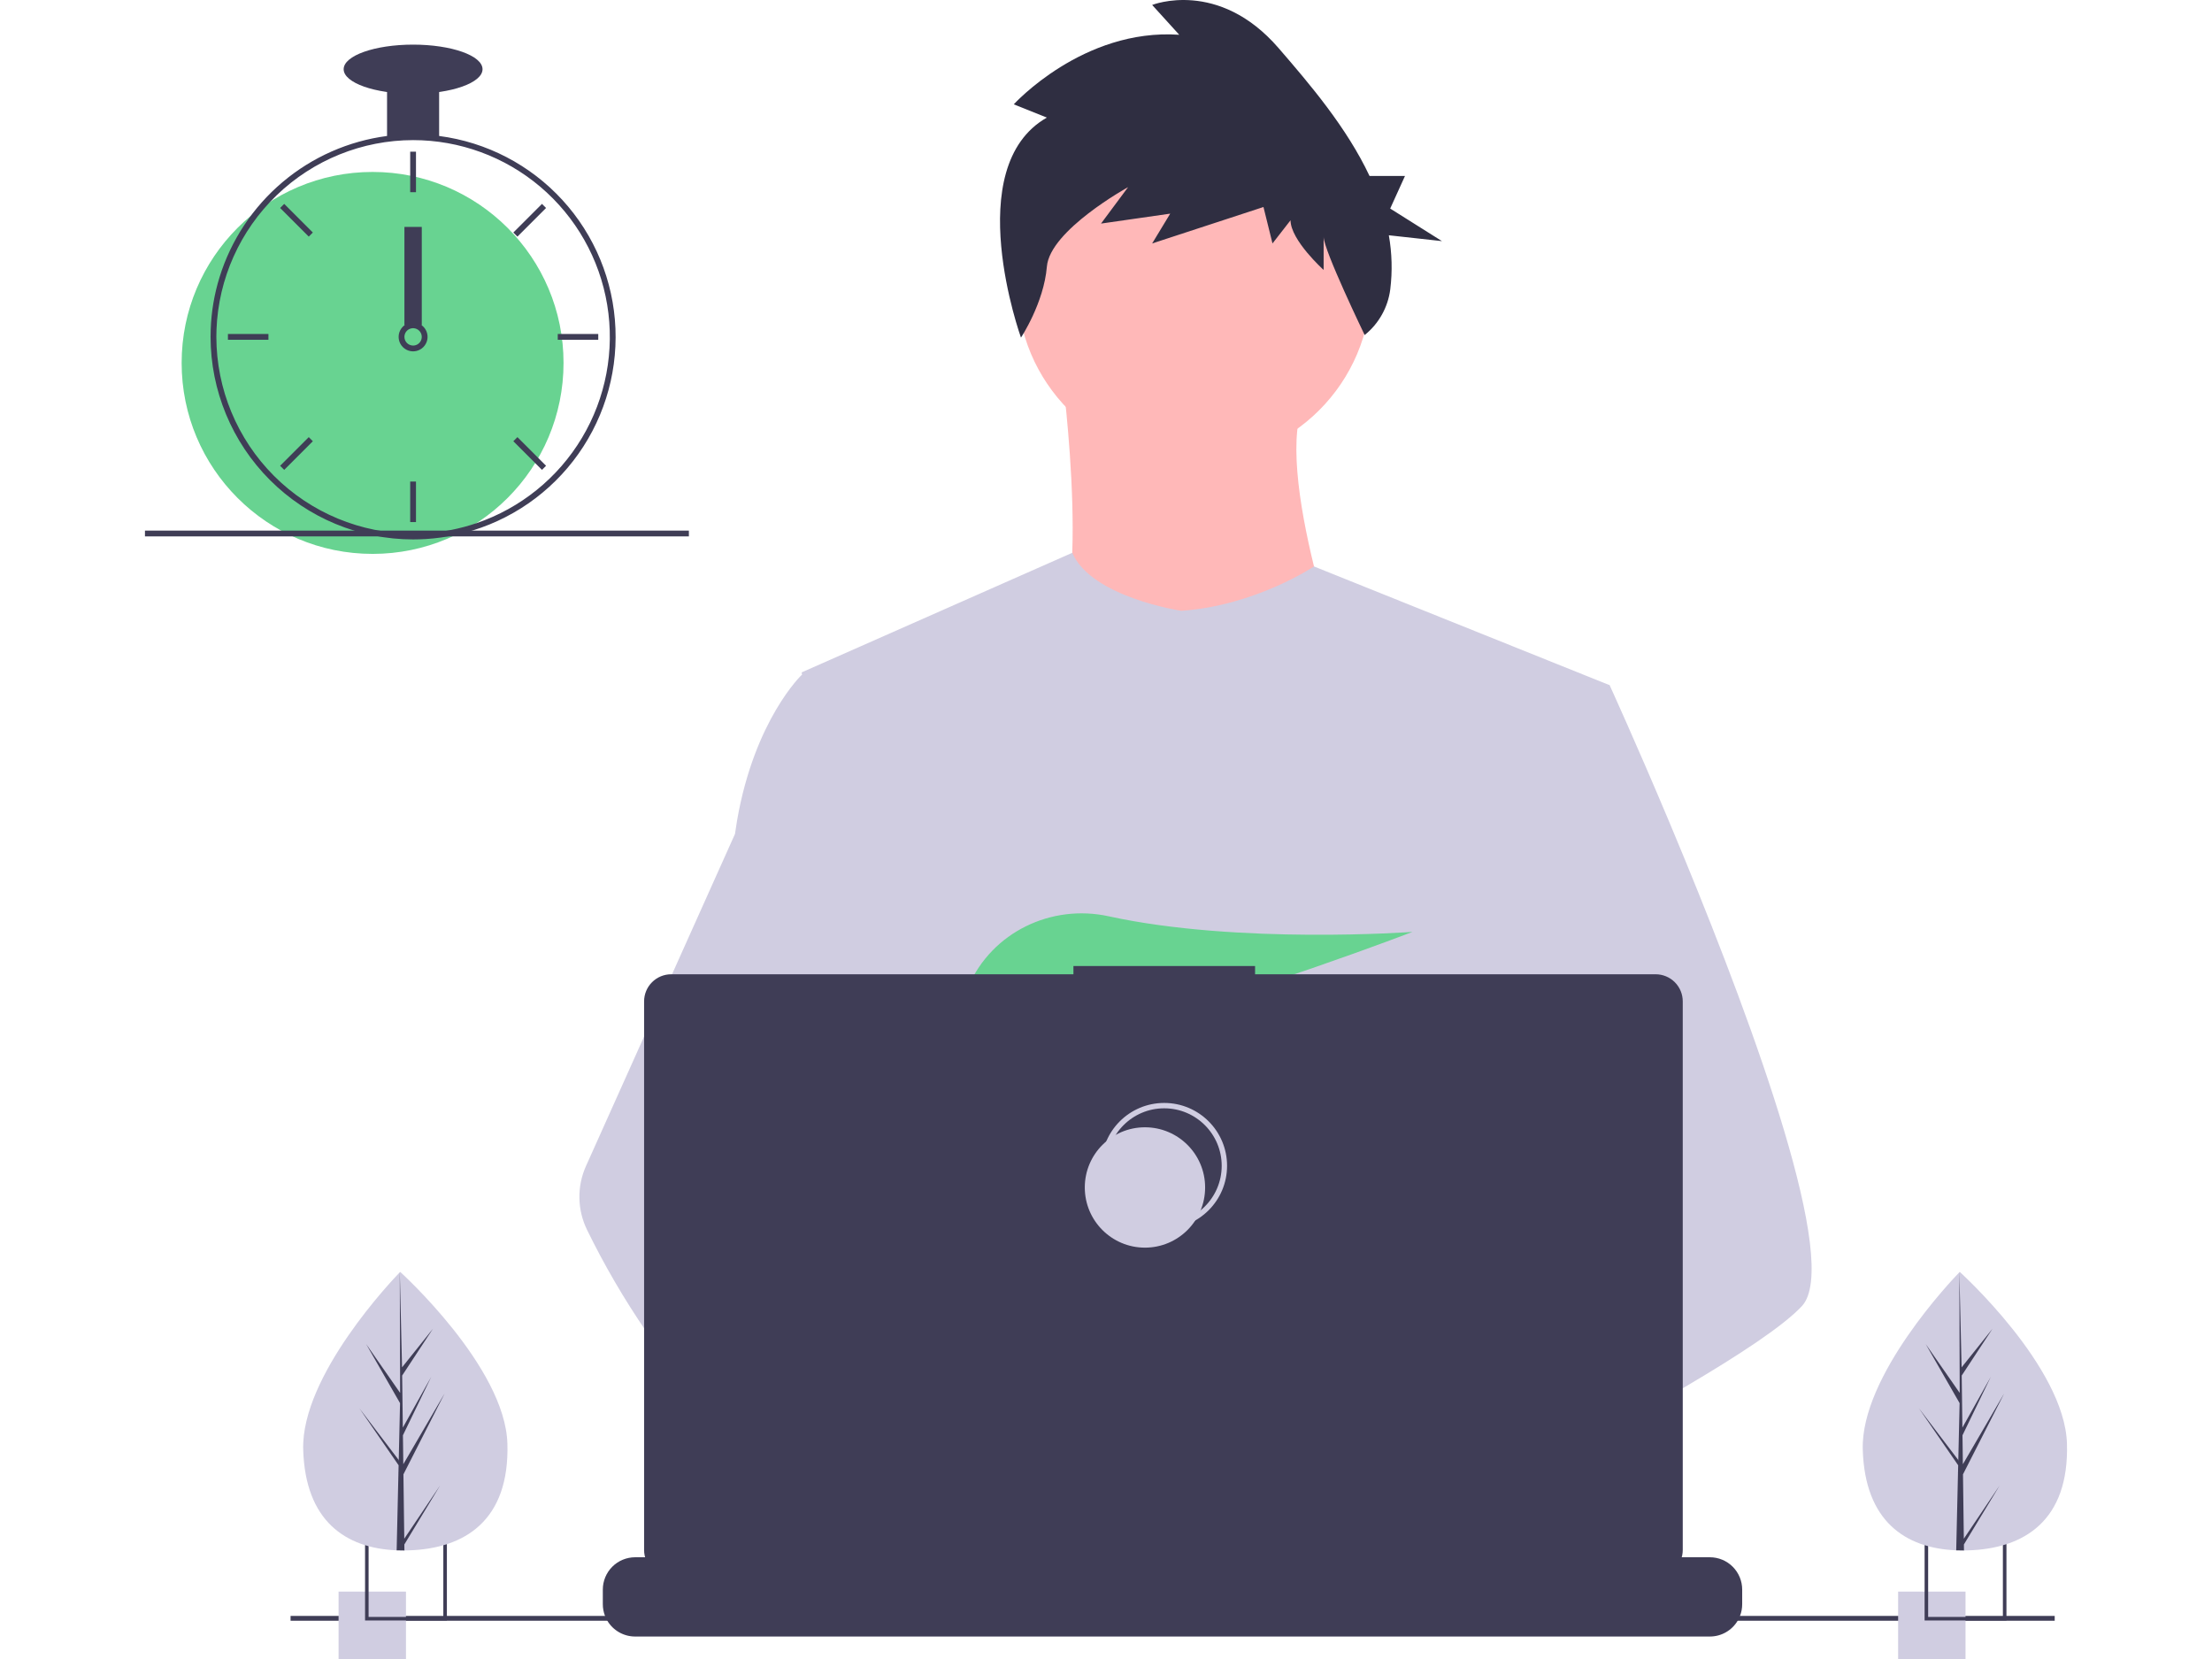 <svg width="400" height="300" viewBox="0 0 716 618" fill="none" xmlns="http://www.w3.org/2000/svg">
    <path d="M390.82 172.106C427.231 172.106 456.748 142.585 456.748 106.169C456.748 69.753 427.231 40.232 390.82 40.232C354.409 40.232 324.892 69.753 324.892 106.169C324.892 142.585 354.409 172.106 390.82 172.106Z" fill="#FFB8B8" />
    <path d="M341.613 139.138C341.613 139.138 354.035 232.788 334.925 243.299C315.816 253.811 448.627 254.767 448.627 254.767C448.627 254.767 419.007 173.54 432.384 148.694L341.613 139.138Z" fill="#FFB8B8" />
    <path d="M545.607 255.24L534.561 305.543L511.206 411.968L510.507 417.796L502.447 485.27L497.086 530.094L493.491 560.204C471.633 571.439 455.791 579.196 455.791 579.196C455.791 579.196 454.429 572.363 452.232 563.621C436.892 568.22 408.508 575.851 384.454 577.375C393.213 587.14 397.238 596.313 391.779 603.083C375.3 623.491 307.271 580.738 283.477 564.795C282.923 568.612 282.713 572.472 282.849 576.326L264.64 562.32L266.442 530.094L269.482 475.568L273.301 407.189C272.097 404.261 271.087 401.257 270.28 398.195C264.703 378.361 257.934 338.756 252.743 305.543C248.566 278.814 245.428 256.227 244.764 251.421C244.675 250.793 244.63 250.47 244.63 250.47L345.428 205.924C352.591 222.539 386.041 227.534 386.041 227.534C413.753 225.624 435.476 211.008 435.476 211.008L545.607 255.24Z" fill="#D0CDE1" />
    <path d="M463.439 560.088C463.439 560.088 459.171 561.549 452.232 563.62C436.892 568.22 408.508 575.851 384.454 577.375C363.744 578.702 346.243 575.51 343.043 561.997C341.671 556.187 343.617 551.408 347.857 547.481C360.516 535.743 393.581 531.538 419.804 530.094C427.21 529.691 434.059 529.502 439.761 529.431C449.444 529.305 455.791 529.502 455.791 529.502L455.944 530.094L463.439 560.088Z" fill="#A0616A" />
    <path d="M335.974 43.799L323.648 38.863C323.648 38.863 349.422 10.483 385.282 12.951L375.196 1.846C375.196 1.846 399.85 -8.025 422.263 17.887C434.045 31.508 447.676 47.52 456.174 65.556H469.375L463.866 77.689L483.15 89.823L463.357 87.644C464.536 94.288 464.717 101.071 463.894 107.769C463.045 114.469 459.626 120.577 454.36 124.804C454.36 124.804 439.072 93.156 439.072 88.22V100.559C439.072 100.559 426.745 89.454 426.745 82.05L420.021 90.688L416.66 77.115L375.196 90.688L381.92 79.583L356.146 83.284L366.232 69.711C366.232 69.711 337.095 85.752 335.975 99.325C334.854 112.898 326.326 125.759 326.326 125.759C326.326 125.759 303.476 62.308 335.974 43.799Z" fill="#2F2E41" />
    <path d="M617.267 486.499C610.552 493.779 593.912 504.746 573.74 516.617C566.236 521.029 558.248 525.575 550.098 530.094C530.652 540.881 510.292 551.569 493.491 560.204C471.633 571.439 455.791 579.196 455.791 579.196C455.791 579.196 454.429 572.363 452.232 563.62C449.292 551.919 444.863 536.792 440.245 530.094C440.084 529.861 439.923 529.646 439.761 529.431C438.417 527.664 437.063 526.633 435.727 526.633L502.447 485.27L531.28 467.391L510.507 417.796L484.454 355.586L500.179 305.543L515.985 255.24H545.607C545.607 255.24 555.415 276.653 567.957 306.512C569.831 310.977 571.768 315.631 573.74 320.437C599.542 383.203 631.71 470.852 617.267 486.499Z" fill="#D0CDE1" />
    <path d="M391.779 603.083C375.3 623.491 307.271 580.738 283.477 564.795C278.295 561.325 275.211 559.128 275.211 559.128L296.979 530.094L303.873 520.904C303.873 520.904 310.041 524.176 319.159 529.503C319.491 529.7 319.822 529.897 320.163 530.094C328.026 534.712 337.897 540.747 347.857 547.481C361.601 556.779 375.497 567.387 384.454 577.375C393.213 587.14 397.239 596.313 391.779 603.083Z" fill="#A0616A" />
    <path d="M319.159 529.503C316.726 529.493 314.296 529.691 311.897 530.094C291.286 533.636 285.207 552.296 283.477 564.795C282.923 568.612 282.713 572.472 282.849 576.326L264.64 562.32L258.006 557.218C242.039 551.65 227.811 541.76 215.474 530.094C204.772 519.795 195.172 508.409 186.83 496.12C178.52 484.008 171.113 471.3 164.667 458.101C162.869 454.418 161.902 450.384 161.835 446.286C161.769 442.187 162.604 438.124 164.282 434.385L186.83 384.127L219.787 310.672C220.029 308.924 220.295 307.214 220.584 305.543C227.12 268.063 244.63 251.421 244.63 251.421H258.006L266.953 305.543L278.07 372.784L270.28 398.195L252.277 456.882L269.482 475.568L319.159 529.503Z" fill="#D0CDE1" />
    <path d="M334.298 372.838L345.733 386.181C349.982 385.37 354.419 384.418 358.988 383.349L355.704 372.838L363.735 382.208C412.145 370.3 472.15 347.147 472.15 347.147C472.15 347.147 407.369 351.898 358.999 341.329C337.598 336.653 315.579 347.263 306.797 367.335C301.693 379.001 302.494 389.108 320.599 389.108C326.716 389.004 332.816 388.43 338.846 387.391L334.298 372.838Z" fill="#68D391" />
    <path d="M594.988 592.143V597.586C594.991 599.08 594.714 600.561 594.172 601.953C593.931 602.573 593.64 603.173 593.302 603.746C592.234 605.54 590.718 607.025 588.902 608.056C587.087 609.088 585.035 609.629 582.947 609.628H182.598C180.511 609.629 178.459 609.088 176.643 608.056C174.828 607.025 173.312 605.54 172.243 603.746C171.905 603.173 171.614 602.573 171.374 601.953C170.831 600.561 170.555 599.08 170.558 597.586V592.143C170.557 590.562 170.868 588.996 171.473 587.535C172.078 586.073 172.965 584.746 174.083 583.627C175.202 582.509 176.529 581.622 177.99 581.017C179.451 580.412 181.017 580.101 182.598 580.101H205.675V577.564C205.675 577.498 205.688 577.432 205.713 577.371C205.738 577.31 205.775 577.255 205.822 577.208C205.869 577.162 205.924 577.125 205.985 577.1C206.046 577.074 206.111 577.061 206.177 577.062H218.218C218.284 577.061 218.349 577.074 218.41 577.1C218.471 577.125 218.526 577.162 218.573 577.208C218.62 577.255 218.657 577.31 218.682 577.371C218.707 577.432 218.72 577.498 218.72 577.564V580.101H226.242V577.564C226.242 577.498 226.254 577.432 226.28 577.371C226.305 577.31 226.342 577.255 226.388 577.208C226.435 577.162 226.49 577.125 226.551 577.1C226.612 577.074 226.678 577.061 226.744 577.062H238.784C238.85 577.061 238.916 577.074 238.977 577.1C239.037 577.125 239.093 577.162 239.139 577.208C239.186 577.255 239.223 577.31 239.248 577.371C239.274 577.432 239.286 577.498 239.286 577.564V580.101H246.817V577.564C246.817 577.498 246.83 577.432 246.855 577.371C246.88 577.31 246.917 577.255 246.964 577.208C247.011 577.162 247.066 577.125 247.127 577.1C247.188 577.074 247.253 577.061 247.319 577.062H259.36C259.426 577.061 259.491 577.074 259.552 577.1C259.613 577.125 259.668 577.162 259.715 577.208C259.762 577.255 259.799 577.31 259.824 577.371C259.849 577.432 259.862 577.498 259.862 577.564V580.101H267.384V577.564C267.384 577.498 267.397 577.432 267.422 577.371C267.447 577.31 267.484 577.255 267.531 577.208C267.577 577.162 267.633 577.125 267.694 577.1C267.755 577.074 267.82 577.061 267.886 577.062H279.926C279.992 577.061 280.058 577.074 280.119 577.1C280.18 577.125 280.235 577.162 280.282 577.208C280.328 577.255 280.365 577.31 280.39 577.371C280.416 577.432 280.429 577.498 280.428 577.564V580.101H287.95V577.564C287.95 577.498 287.963 577.432 287.988 577.371C288.014 577.31 288.051 577.255 288.097 577.208C288.144 577.162 288.199 577.125 288.26 577.1C288.321 577.074 288.387 577.061 288.452 577.062H300.493C300.559 577.061 300.624 577.074 300.685 577.1C300.746 577.125 300.802 577.162 300.848 577.208C300.895 577.255 300.932 577.31 300.957 577.371C300.982 577.432 300.995 577.498 300.995 577.564V580.101H308.526V577.564C308.526 577.498 308.539 577.432 308.564 577.371C308.589 577.31 308.626 577.255 308.673 577.208C308.719 577.162 308.775 577.125 308.836 577.1C308.897 577.074 308.962 577.061 309.028 577.062H321.069C321.135 577.061 321.2 577.074 321.261 577.1C321.322 577.125 321.377 577.162 321.424 577.208C321.47 577.255 321.507 577.31 321.533 577.371C321.558 577.432 321.571 577.498 321.571 577.564V580.101H329.093V577.564C329.092 577.498 329.105 577.432 329.131 577.371C329.156 577.31 329.193 577.255 329.239 577.208C329.286 577.162 329.341 577.125 329.402 577.1C329.463 577.074 329.529 577.061 329.595 577.062H423.91C423.976 577.061 424.042 577.074 424.103 577.1C424.164 577.125 424.219 577.162 424.266 577.208C424.312 577.255 424.349 577.31 424.375 577.371C424.4 577.432 424.413 577.498 424.413 577.564V580.101H431.943V577.564C431.943 577.498 431.956 577.432 431.981 577.371C432.007 577.31 432.044 577.255 432.09 577.208C432.137 577.162 432.192 577.125 432.253 577.1C432.314 577.074 432.38 577.061 432.445 577.062H444.486C444.619 577.063 444.746 577.116 444.84 577.21C444.934 577.304 444.987 577.431 444.988 577.564V580.101H452.51V577.564C452.51 577.498 452.523 577.432 452.548 577.371C452.573 577.31 452.61 577.255 452.657 577.208C452.704 577.162 452.759 577.125 452.82 577.1C452.881 577.074 452.946 577.061 453.012 577.062H465.053C465.119 577.061 465.184 577.074 465.245 577.1C465.306 577.125 465.361 577.162 465.408 577.208C465.455 577.255 465.492 577.31 465.517 577.371C465.542 577.432 465.555 577.498 465.555 577.564V580.101H473.077V577.564C473.077 577.498 473.09 577.432 473.115 577.371C473.14 577.31 473.177 577.255 473.224 577.208C473.27 577.162 473.326 577.125 473.386 577.1C473.447 577.074 473.513 577.061 473.579 577.062H485.619C485.685 577.061 485.751 577.074 485.812 577.1C485.872 577.125 485.928 577.162 485.975 577.208C486.021 577.255 486.058 577.31 486.083 577.371C486.109 577.432 486.121 577.498 486.121 577.564V580.101H493.652V577.564C493.652 577.498 493.665 577.432 493.69 577.371C493.715 577.31 493.752 577.255 493.799 577.208C493.846 577.162 493.901 577.125 493.962 577.1C494.023 577.074 494.088 577.061 494.154 577.062H506.195C506.327 577.063 506.452 577.117 506.545 577.211C506.637 577.305 506.689 577.432 506.688 577.564V580.101H514.219V577.564C514.219 577.498 514.232 577.432 514.257 577.371C514.282 577.31 514.319 577.255 514.366 577.208C514.412 577.162 514.468 577.125 514.529 577.1C514.59 577.074 514.655 577.061 514.721 577.062H526.761C526.827 577.061 526.893 577.074 526.954 577.1C527.015 577.125 527.07 577.162 527.117 577.208C527.163 577.255 527.2 577.31 527.225 577.371C527.251 577.432 527.264 577.498 527.264 577.564V580.101H534.785V577.564C534.785 577.498 534.798 577.432 534.823 577.371C534.849 577.31 534.886 577.255 534.932 577.208C534.979 577.162 535.034 577.125 535.095 577.1C535.156 577.074 535.222 577.061 535.287 577.062H547.328C547.394 577.061 547.459 577.074 547.52 577.1C547.581 577.125 547.637 577.162 547.683 577.208C547.73 577.255 547.767 577.31 547.792 577.371C547.817 577.432 547.83 577.498 547.83 577.564V580.101H582.947C584.529 580.101 586.095 580.412 587.556 581.017C589.017 581.622 590.344 582.509 591.462 583.627C592.58 584.746 593.467 586.073 594.072 587.535C594.677 588.996 594.988 590.562 594.988 592.143V592.143Z" fill="#3F3D56" />
    <path d="M711.403 601.953H54.241V603.746H711.403V601.953Z" fill="#3F3D56" />
    <path d="M562.752 362.93H413.53V359.854H345.867V362.93H196.029C193.352 362.93 190.785 363.994 188.892 365.887C186.999 367.78 185.935 370.348 185.935 373.025V577.385C185.935 580.062 186.999 582.63 188.892 584.523C190.785 586.416 193.352 587.48 196.029 587.48H562.752C565.429 587.48 567.997 586.416 569.89 584.523C571.783 582.63 572.846 580.062 572.846 577.385V373.025C572.846 371.699 572.585 370.387 572.078 369.162C571.57 367.937 570.827 366.824 569.89 365.887C568.952 364.949 567.84 364.206 566.615 363.698C565.39 363.191 564.078 362.93 562.752 362.93V362.93Z" fill="#3F3D56" />
    <path d="M379.684 456.693C392.063 456.693 402.098 446.657 402.098 434.277C402.098 421.897 392.063 411.86 379.684 411.86C367.306 411.86 357.271 421.897 357.271 434.277C357.271 446.657 367.306 456.693 379.684 456.693Z" stroke="#D0CDE1" stroke-width="2" stroke-miterlimit="10" />
    <path d="M372.512 464.764C384.891 464.764 394.925 454.727 394.925 442.347C394.925 429.967 384.891 419.93 372.512 419.93C360.133 419.93 350.098 429.967 350.098 442.347C350.098 454.727 360.133 464.764 372.512 464.764Z" fill="#D0CDE1" />
    <path d="M97.226 592.894H72.123V618H97.226V592.894Z" fill="#D0CDE1" />
    <path d="M81.989 573.167V603.654H112.471V573.167H81.989ZM111.144 602.327H83.306V574.494H111.144V602.327Z" fill="#3F3D56" />
    <path d="M678.183 592.894H653.08V618H678.183V592.894Z" fill="#D0CDE1" />
    <path d="M662.945 573.167V603.654H693.428V573.167H662.945ZM692.101 602.327H664.263V574.494H692.101V602.327Z" fill="#3F3D56" />
    <path d="M84.795 206.334C124.08 206.334 155.926 174.483 155.926 135.192C155.926 95.902 124.08 64.051 84.795 64.051C45.51 64.051 13.663 95.902 13.663 135.192C13.663 174.483 45.51 206.334 84.795 206.334Z" fill="#68D391" />
    <path d="M109.583 50.653C103.142 49.833 96.624 49.833 90.183 50.653C75.835 52.537 62.328 58.498 51.265 67.829C40.203 77.161 32.048 89.47 27.771 103.297C25.825 109.599 24.724 116.13 24.494 122.721C24.462 123.637 24.441 124.564 24.441 125.491C24.46 145.497 32.415 164.677 46.559 178.823C60.703 192.969 79.881 200.924 99.883 200.944C101.489 200.944 103.095 200.891 104.679 200.794C108.398 200.56 112.094 200.049 115.737 199.263C133.132 195.522 148.645 185.753 159.536 171.682C170.428 157.612 175.998 140.144 175.261 122.365C174.525 104.585 167.53 87.638 155.513 74.516C143.495 61.394 127.227 52.942 109.583 50.653H109.583ZM123.497 194.887H123.486C117.41 196.96 111.086 198.218 104.679 198.627C103.095 198.735 101.489 198.789 99.883 198.789C80.454 198.765 61.826 191.035 48.087 177.294C34.349 163.553 26.62 144.924 26.596 125.491C26.596 124.564 26.617 123.637 26.65 122.721C27.391 103.783 35.428 85.866 49.078 72.72C62.728 59.574 80.933 52.219 99.883 52.194C117.246 52.195 134.044 58.361 147.286 69.593C160.527 80.825 169.352 96.394 172.187 113.526C175.022 130.658 171.684 148.241 162.767 163.141C153.85 178.041 139.933 189.291 123.497 194.887H123.497Z" fill="#3F3D56" />
    <path d="M100.961 56.505H98.805V71.596H100.961V56.505Z" fill="#3F3D56" />
    <path d="M51.872 75.949L50.348 77.473L61.017 88.144L62.541 86.619L51.872 75.949Z" fill="#3F3D56" />
    <path d="M30.907 124.413V126.569H45.995V124.413H30.907Z" fill="#3F3D56" />
    <path d="M50.348 173.509L51.872 175.034L62.541 164.363L61.017 162.839L50.348 173.509Z" fill="#3F3D56" />
    <path d="M137.226 86.619L138.75 88.144L149.419 77.473L147.895 75.949L137.226 86.619Z" fill="#3F3D56" />
    <path d="M153.771 124.413V126.569H168.859V124.413H153.771Z" fill="#3F3D56" />
    <path d="M138.75 162.839L137.226 164.363L147.895 175.034L149.419 173.509L138.75 162.839Z" fill="#3F3D56" />
    <path d="M100.961 179.386H98.805V194.477H100.961V179.386Z" fill="#3F3D56" />
    <path d="M103.116 121.18C102.184 120.48 101.049 120.102 99.883 120.102C98.717 120.102 97.583 120.48 96.65 121.18C96.011 121.665 95.486 122.283 95.109 122.99C94.631 123.902 94.425 124.931 94.514 125.957C94.602 126.982 94.983 127.96 95.61 128.776C96.237 129.592 97.085 130.211 98.052 130.561C99.02 130.911 100.068 130.976 101.071 130.749C102.075 130.522 102.993 130.012 103.716 129.28C104.439 128.548 104.938 127.624 105.153 126.618C105.368 125.612 105.291 124.565 104.93 123.601C104.569 122.637 103.94 121.797 103.117 121.18H103.116ZM99.883 128.725C99.026 128.722 98.206 128.381 97.6 127.775C96.994 127.169 96.653 126.348 96.65 125.491C96.654 124.837 96.853 124.199 97.221 123.659C97.537 123.201 97.965 122.833 98.465 122.59C98.965 122.346 99.519 122.236 100.074 122.27C100.628 122.303 101.165 122.479 101.632 122.781C102.099 123.082 102.48 123.499 102.739 123.991C102.997 124.484 103.124 125.034 103.108 125.59C103.092 126.145 102.932 126.687 102.645 127.163C102.358 127.639 101.953 128.033 101.469 128.307C100.985 128.58 100.439 128.724 99.883 128.725V128.725Z" fill="#3F3D56" />
    <path d="M109.583 31.714H90.183V51.116H109.583V31.714Z" fill="#3F3D56" />
    <path d="M99.883 34.947C114.169 34.947 125.749 30.845 125.749 25.785C125.749 20.725 114.169 16.623 99.883 16.623C85.598 16.623 74.017 20.725 74.017 25.785C74.017 30.845 85.598 34.947 99.883 34.947Z" fill="#3F3D56" />
    <path d="M103.116 84.531H96.65V121.18H103.116V84.531Z" fill="#3F3D56" />
    <path d="M202.618 197.66H0V199.816H202.618V197.66Z" fill="#3F3D56" />
    <path d="M135.013 537.777C135.85 566.425 119.113 576.924 98.109 577.538C97.621 577.552 97.135 577.561 96.651 577.564C95.677 577.571 94.713 577.555 93.758 577.515C74.762 576.727 59.725 566.642 58.947 539.999C58.142 512.427 92.36 476.602 94.927 473.952L94.932 473.95C95.029 473.849 95.079 473.798 95.079 473.798C95.079 473.798 134.177 509.131 135.013 537.777Z" fill="#D0CDE1" />
    <path d="M96.596 573.196L109.939 553.352L96.624 575.331L96.651 577.564C95.677 577.571 94.713 577.555 93.758 577.515L94.419 548.811L94.401 548.59L94.426 548.547L94.489 545.835L79.877 524.617L94.472 543.805L94.524 544.378L95.023 522.691L82.403 500.694L95.059 518.882L94.927 473.952L94.928 473.802L94.932 473.95L95.77 509.36L107.272 494.976L95.807 512.411L96.058 531.809L106.643 512.877L96.097 534.661L96.237 545.447L111.63 519.075L96.284 549.21L96.596 573.196Z" fill="#3F3D56" />
    <path d="M715.97 537.777C716.806 566.425 700.07 576.924 679.066 577.538C678.578 577.552 678.092 577.561 677.608 577.564C676.634 577.571 675.67 577.555 674.715 577.515C655.719 576.727 640.682 566.642 639.904 539.999C639.099 512.427 673.317 476.602 675.884 473.952L675.889 473.95C675.986 473.849 676.036 473.798 676.036 473.798C676.036 473.798 715.133 509.131 715.97 537.777Z" fill="#D0CDE1" />
    <path d="M677.553 573.196L690.896 553.352L677.581 575.331L677.608 577.564C676.634 577.571 675.67 577.555 674.715 577.515L675.376 548.811L675.358 548.59L675.383 548.547L675.446 545.835L660.834 524.617L675.429 543.805L675.481 544.378L675.98 522.691L663.36 500.694L676.016 518.882L675.884 473.952L675.885 473.802L675.889 473.95L676.727 509.36L688.229 494.976L676.764 512.411L677.015 531.809L687.6 512.877L677.054 534.661L677.194 545.447L692.586 519.075L677.241 549.21L677.553 573.196Z" fill="#3F3D56" />
</svg>
